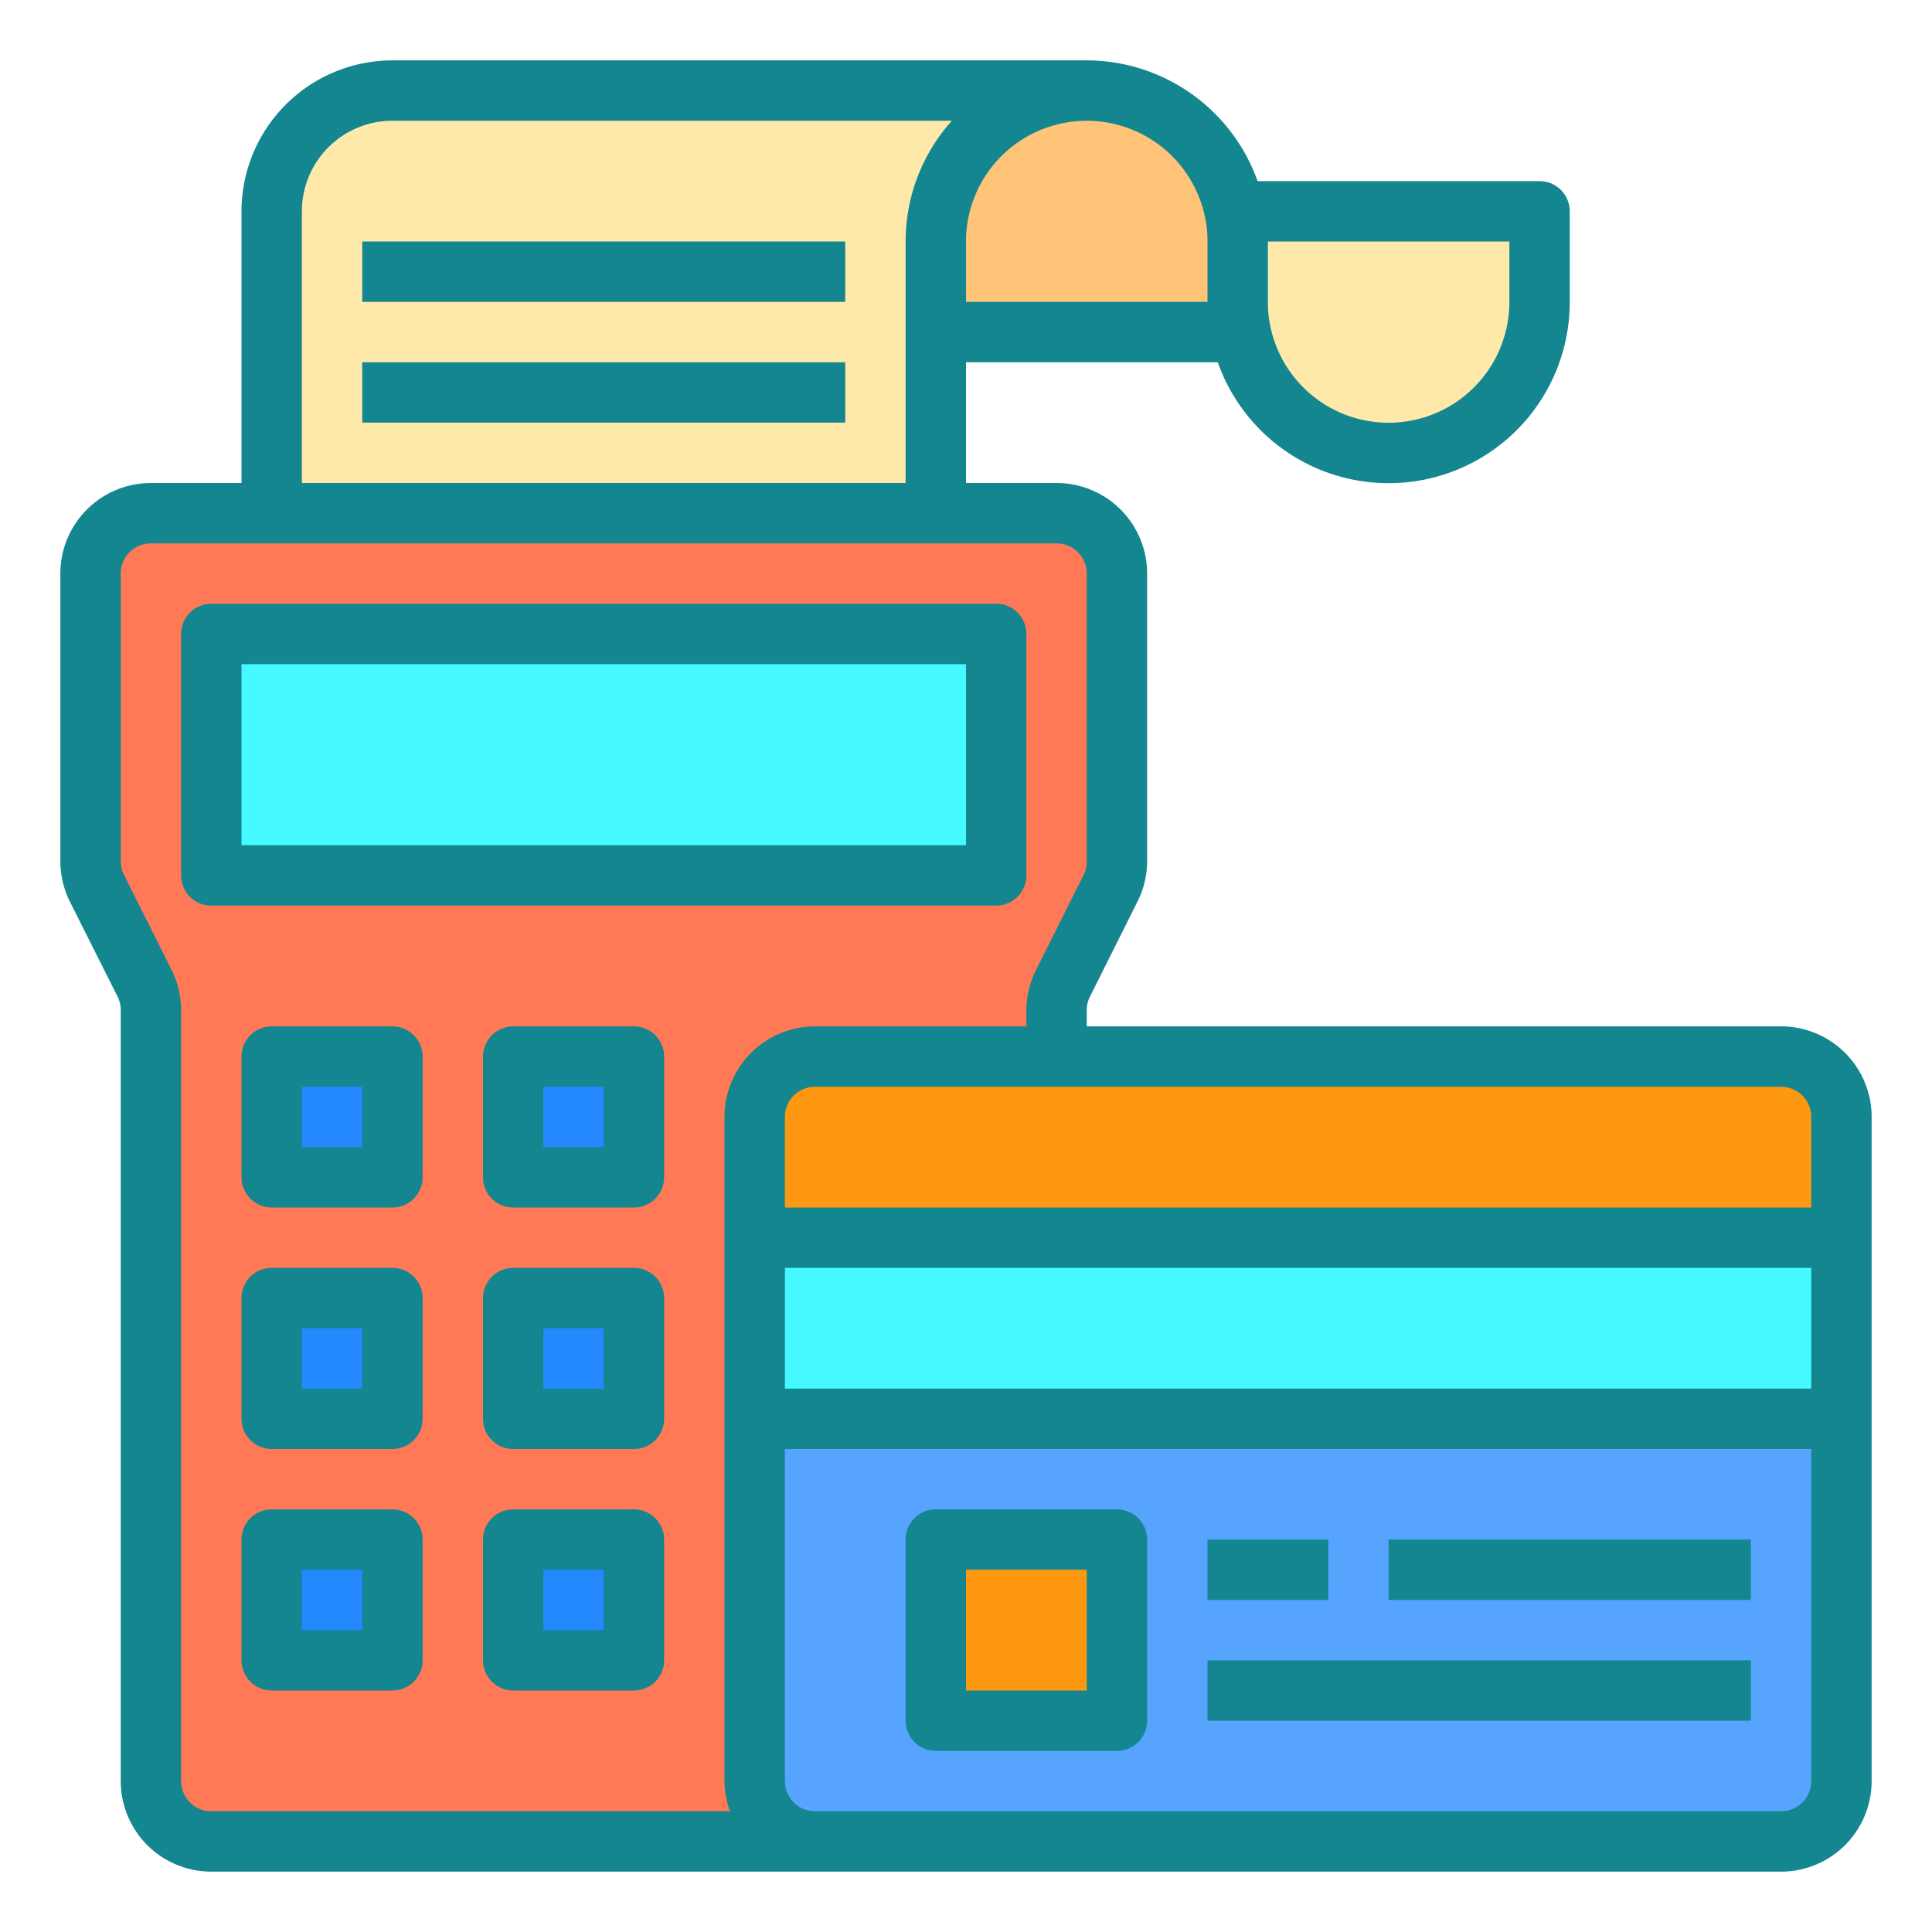 <svg height="512" viewBox="0 0 64 64" width="512" fill="#138690" xmlns="http://www.w3.org/2000/svg"><g id="Credit_card-3" data-name="Credit card"><path d="m61 47v12a2.006 2.006 0 0 1 -2 2h-32a2.006 2.006 0 0 1 -2-2v-12z" fill="#57a4ff"/><path d="m25 41h36v6h-36z" fill="#46f8ff"/><path d="m61 37v4h-36v-4a2.006 2.006 0 0 1 2-2h32a2.006 2.006 0 0 1 2 2z" fill="#ff9811"/><path d="m51 7v3a5 5 0 0 1 -9.9 1 4.712 4.712 0 0 1 -.1-1v-2a4.712 4.712 0 0 0 -.1-1z" fill="#fee9ab"/><path d="m41.1 11h-10.1v-3a5 5 0 0 1 9.9-1 4.712 4.712 0 0 1 .1 1v2a4.712 4.712 0 0 0 .1 1z" fill="#ffc477"/><path d="m31 51h6v6h-6z" fill="#ff9811"/><path d="m37 19v9.53a1.974 1.974 0 0 1 -.21.89l-1.58 3.16a1.974 1.974 0 0 0 -.21.89v1.53h-8a2.006 2.006 0 0 0 -2 2v22a2.006 2.006 0 0 0 2 2h-20a2.006 2.006 0 0 1 -2-2v-25.53a1.974 1.974 0 0 0 -.21-.89l-1.58-3.16a1.974 1.974 0 0 1 -.21-.89v-9.53a2.006 2.006 0 0 1 2-2h30a2.006 2.006 0 0 1 2 2z" fill="#ff7956"/><path d="m13 3h23a4.985 4.985 0 0 0 -5 5v9h-22v-10a4 4 0 0 1 4-4z" fill="#fee9ab"/><path d="m7 21h26v8h-26z" fill="#46f8ff"/><g fill="#2488ff"><path d="m17 51h4v4h-4z"/><path d="m17 43h4v4h-4z"/><path d="m17 35h4v4h-4z"/><path d="m9 51h4v4h-4z"/><path d="m9 43h4v4h-4z"/><path d="m9 35h4v4h-4z"/></g><path d="m34 29v-8a1 1 0 0 0 -1-1h-26a1 1 0 0 0 -1 1v8a1 1 0 0 0 1 1h26a1 1 0 0 0 1-1zm-2-1h-24v-6h24z"/><path d="m13 34h-4a1 1 0 0 0 -1 1v4a1 1 0 0 0 1 1h4a1 1 0 0 0 1-1v-4a1 1 0 0 0 -1-1zm-1 4h-2v-2h2z"/><path d="m21 34h-4a1 1 0 0 0 -1 1v4a1 1 0 0 0 1 1h4a1 1 0 0 0 1-1v-4a1 1 0 0 0 -1-1zm-1 4h-2v-2h2z"/><path d="m21 42h-4a1 1 0 0 0 -1 1v4a1 1 0 0 0 1 1h4a1 1 0 0 0 1-1v-4a1 1 0 0 0 -1-1zm-1 4h-2v-2h2z"/><path d="m21 50h-4a1 1 0 0 0 -1 1v4a1 1 0 0 0 1 1h4a1 1 0 0 0 1-1v-4a1 1 0 0 0 -1-1zm-1 4h-2v-2h2z"/><path d="m13 42h-4a1 1 0 0 0 -1 1v4a1 1 0 0 0 1 1h4a1 1 0 0 0 1-1v-4a1 1 0 0 0 -1-1zm-1 4h-2v-2h2z"/><path d="m13 50h-4a1 1 0 0 0 -1 1v4a1 1 0 0 0 1 1h4a1 1 0 0 0 1-1v-4a1 1 0 0 0 -1-1zm-1 4h-2v-2h2z"/><path d="m59 34h-23v-.528a1.019 1.019 0 0 1 .1-.447l1.579-3.156a3.014 3.014 0 0 0 .321-1.341v-9.528a3 3 0 0 0 -3-3h-3v-4h8.341a6 6 0 0 0 11.659-2v-3a1 1 0 0 0 -1-1h-9.341a6.019 6.019 0 0 0 -5.659-4h-23a5.006 5.006 0 0 0 -5 5v9h-3a3 3 0 0 0 -3 3v9.528a3.022 3.022 0 0 0 .316 1.342l1.584 3.154a1.027 1.027 0 0 1 .1.448v25.528a3 3 0 0 0 3 3h52a3 3 0 0 0 3-3v-22a3 3 0 0 0 -3-3zm-17-26h8v2a4 4 0 0 1 -7.923.785 3.671 3.671 0 0 1 -.077-.785zm18 29v3h-34v-3a1 1 0 0 1 1-1h32a1 1 0 0 1 1 1zm-34 5h34v4h-34zm13.919-34.8.005.02a3.658 3.658 0 0 1 .076.78v2h-8v-2a4 4 0 0 1 7.919-.8zm-29.919-.2a3 3 0 0 1 3-3h18.531a5.987 5.987 0 0 0 -1.531 4v8h-20zm-4 52v-25.528a3.022 3.022 0 0 0 -.316-1.342l-1.579-3.154a1.027 1.027 0 0 1 -.105-.448v-9.528a1 1 0 0 1 1-1h30a1 1 0 0 1 1 1v9.528a1.019 1.019 0 0 1 -.1.447l-1.579 3.156a3.014 3.014 0 0 0 -.321 1.341v.528h-7a3 3 0 0 0 -3 3v22a2.966 2.966 0 0 0 .184 1h-17.184a1 1 0 0 1 -1-1zm53 1h-32a1 1 0 0 1 -1-1v-11h34v11a1 1 0 0 1 -1 1z"/><path d="m37 50h-6a1 1 0 0 0 -1 1v6a1 1 0 0 0 1 1h6a1 1 0 0 0 1-1v-6a1 1 0 0 0 -1-1zm-1 6h-4v-4h4z"/><path d="m40 51h4v2h-4z"/><path d="m46 51h12v2h-12z"/><path d="m40 55h18v2h-18z"/><path d="m12 8h16v2h-16z"/><path d="m12 12h16v2h-16z"/></g></svg>